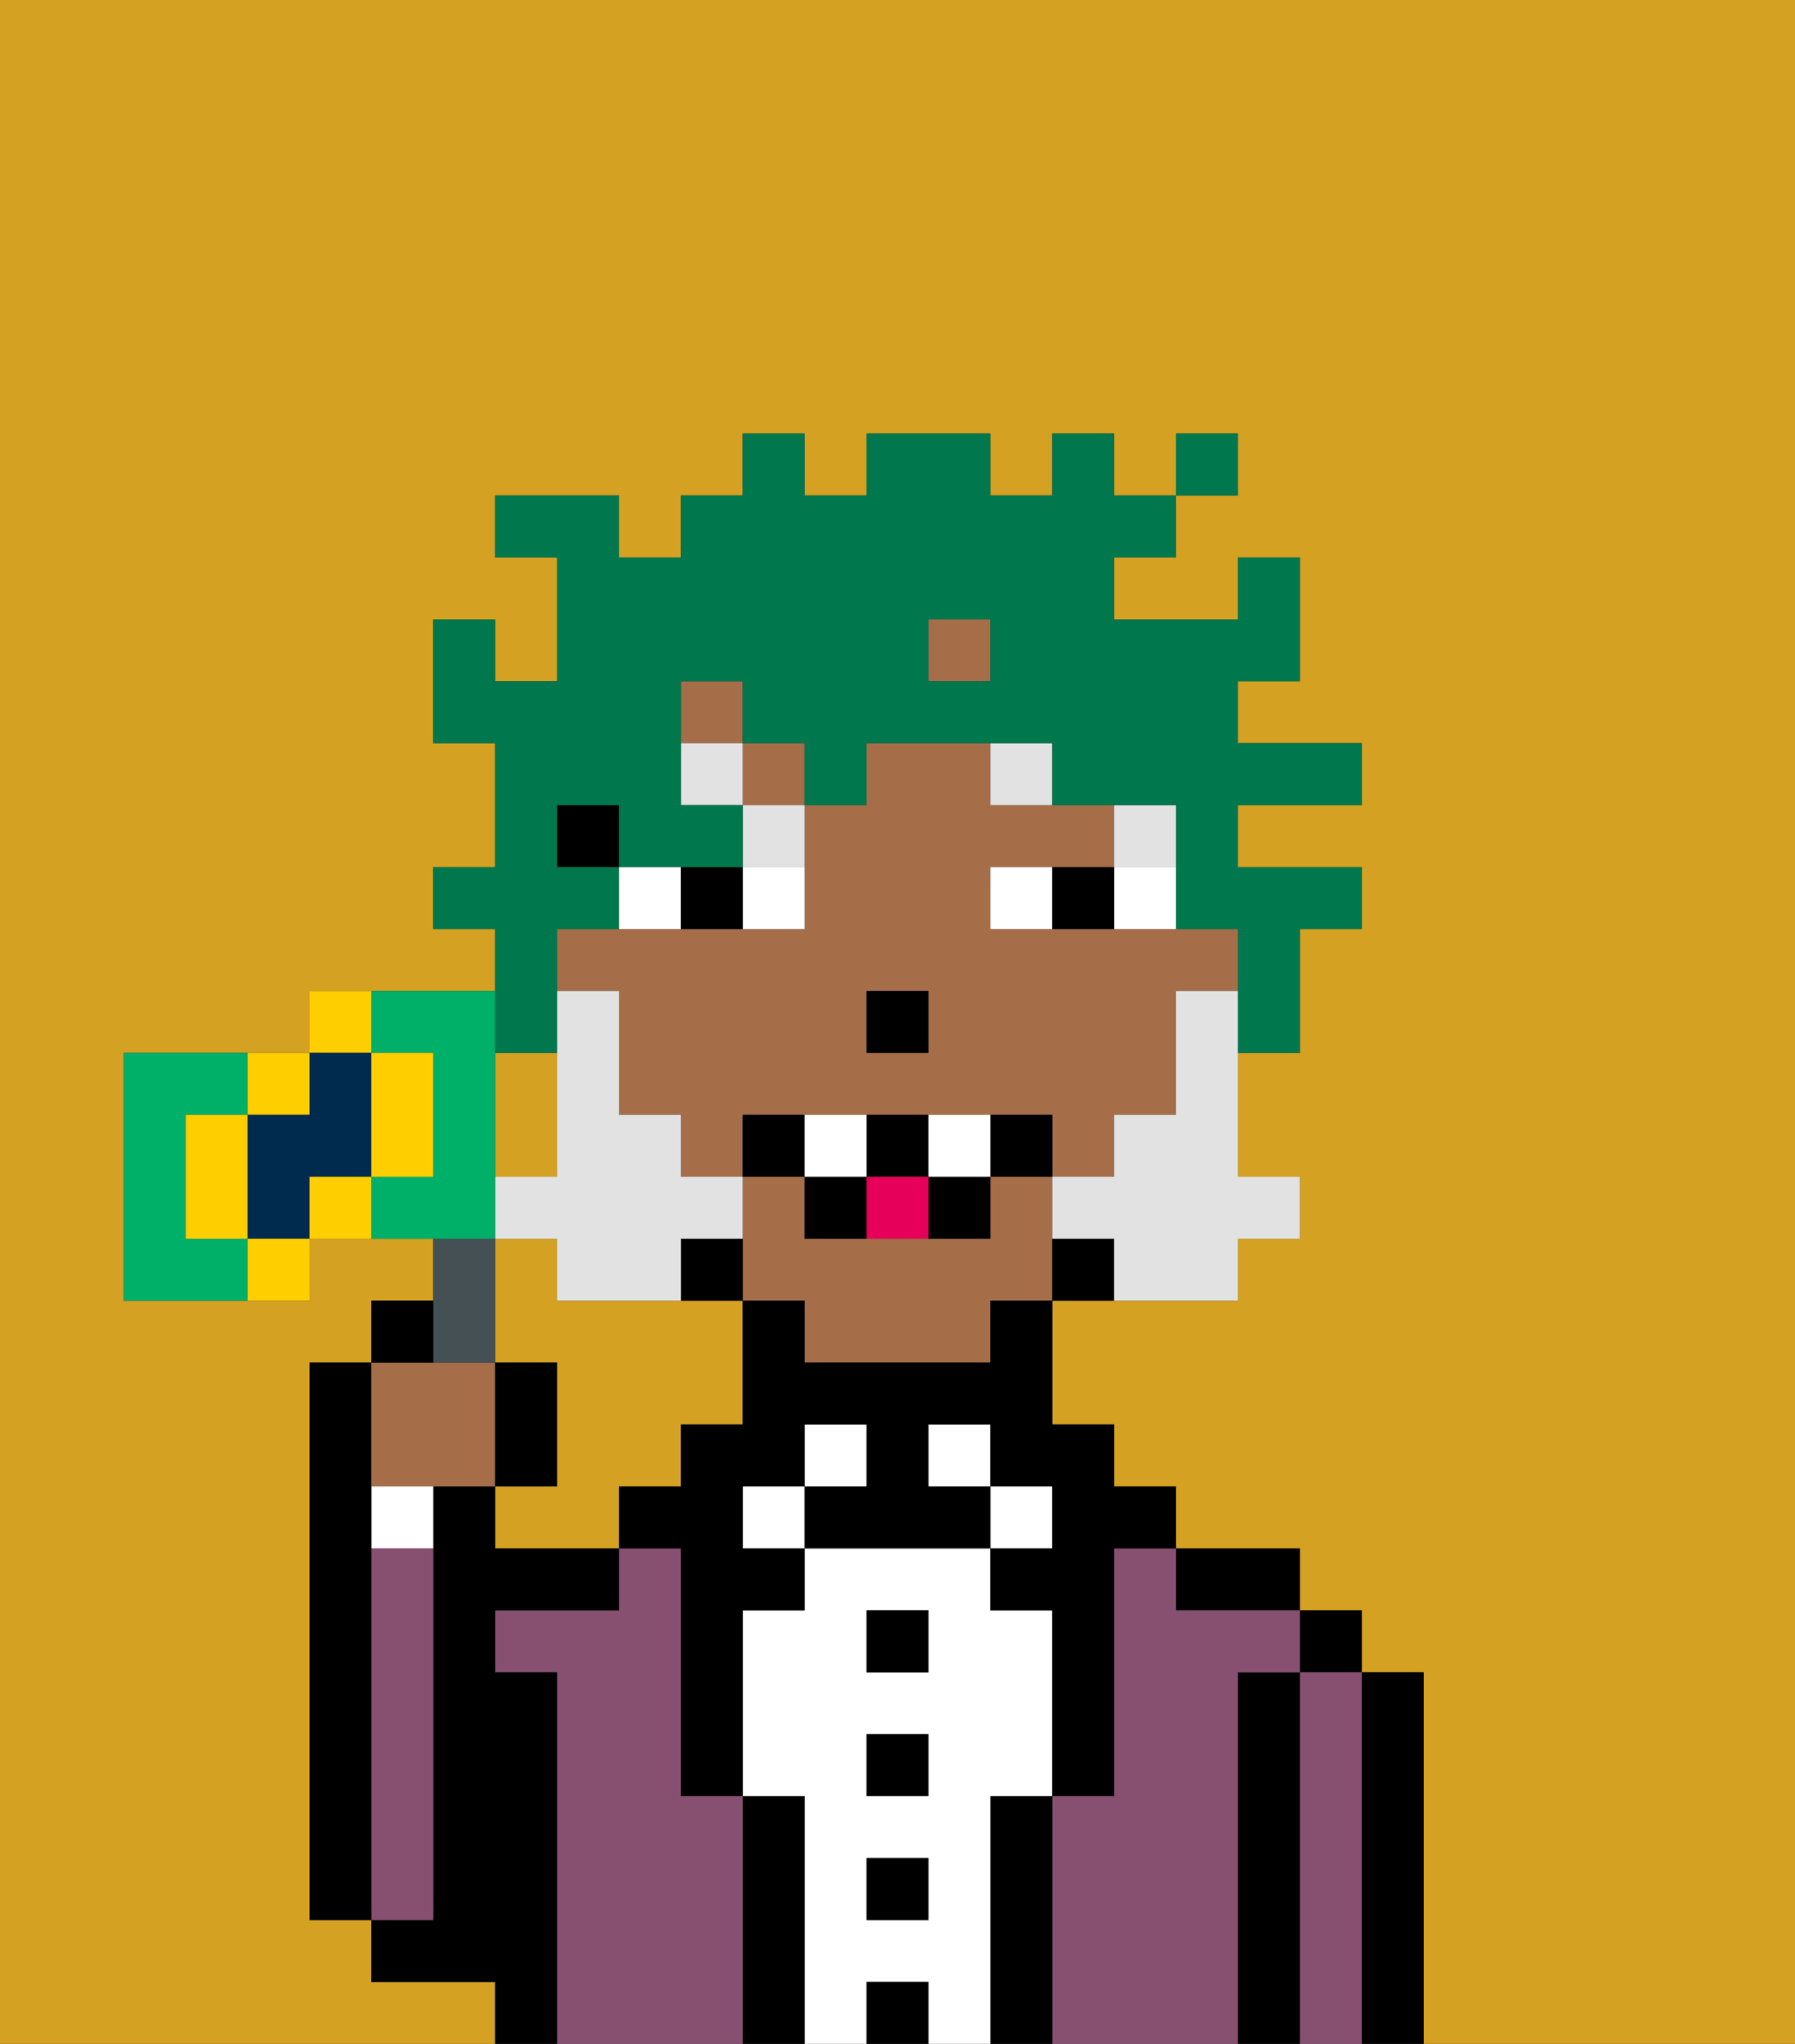 <svg xmlns="http://www.w3.org/2000/svg" viewBox="0 0 29 33"><rect x="0" y="0" width="29" height="33" fill="#333333" stroke="none"/><defs><style>polygon,rect,path{shape-rendering:crispedges;}.cb116-1{fill:#d4a122;}.cb116-2{fill:#000000;}.cb116-3{fill:#875070;}.cb116-4{fill:#ffffff;}.cb116-5{fill:#a56e49;}.cb116-6{fill:#e2e2e2;}.cb116-7{fill:#e2e2e2;}.cb116-8{fill:#e70059;}.cb116-9{fill:#00774c;}.cb116-10{fill:#455054;}.cb116-11{fill:#00af68;}.cb116-12{fill:#ffce00;}.cb116-13{fill:#002b4f;}</style></defs><path class="cb116-1" d="M9,18V17H8v2H9Z"/><path class="cb116-1" d="M11,24V23h1V21H9V20H8v2H9v2H8v1h2V24Z"/><path class="cb116-1" d="M0,33H8V32H6V31H5V22H6V21H7V20H5v1H2V17H5V16H8V15H7V14H8V12H7V10H8v1H9V9H8V8h2V9h1V8h1V7h1V8h1V7h2V8h1V7h1V8h1V7h1V8H19V9H18v1h2V9h1v2H20v1h2v1H20v1h2v1H21v2H20v2h1v1H20v1H17v2h1v1h1v1h2v1h1v1h1v6h6V0H0Z"/><path class="cb116-2" d="M23,27H22v6h1V27Z"/><rect class="cb116-2" x="21" y="26" width="1" height="1"/><path class="cb116-3" d="M22,27H21v6h1V27Z"/><path class="cb116-2" d="M21,27H20v6h1V27Z"/><path class="cb116-2" d="M20,26h1V25H19v1Z"/><path class="cb116-3" d="M20,27h1V26H19V25H18v4H17v4h3V27Z"/><rect class="cb116-4" x="16" y="24" width="1" height="1"/><path class="cb116-2" d="M17,29H16v4h1V29Z"/><rect class="cb116-4" x="15" y="23" width="1" height="1"/><path class="cb116-4" d="M16,29h1V26H16V25H13v1H12v3h1v4h1V32h1v1h1V29Zm-1,2H14V30h1Zm0-2H14V28h1Zm0-2H14V26h1Z"/><rect class="cb116-2" x="14" y="26" width="1" height="1"/><rect class="cb116-2" x="14" y="28" width="1" height="1"/><rect class="cb116-2" x="14" y="30" width="1" height="1"/><rect class="cb116-2" x="14" y="32" width="1" height="1"/><rect class="cb116-4" x="13" y="23" width="1" height="1"/><rect class="cb116-4" x="12" y="24" width="1" height="1"/><path class="cb116-2" d="M13,29H12v4h1V29Z"/><path class="cb116-3" d="M12,29H11V25H10v1H8v1H9v6h3V29Z"/><path class="cb116-2" d="M9,27H8V26h2V25H8V24H7v7H6v1H8v1H9V27Z"/><path class="cb116-4" d="M6,25H7V24H6Z"/><path class="cb116-3" d="M7,30V25H6v6H7Z"/><path class="cb116-2" d="M6,25V22H5v9H6V25Z"/><path class="cb116-5" d="M10,17v1h1v1h1V18h5v1h1V18h1V16h1V15H16V14h2V13H16V12H14v1H13v2H9v1h1Zm4-1h1v1H14Z"/><rect class="cb116-5" x="15" y="10" width="1" height="1"/><rect class="cb116-5" x="12" y="12" width="1" height="1"/><path class="cb116-5" d="M17,19H16v1H13V19H12v2h1v1h3V21h1V19Z"/><rect class="cb116-5" x="11" y="11" width="1" height="1"/><path class="cb116-2" d="M17,20v1h1V20Z"/><path class="cb116-2" d="M16,22H13V21H12v2H11v1H10v1h1v4h1V26h1V25H12V24h1V23h1v1H13v1h3V24H15V23h1v1h1v1H16v1h1v3h1V25h1V24H18V23H17V21H16Z"/><path class="cb116-2" d="M11,21h1V20H11Z"/><rect class="cb116-2" x="9" y="13" width="1" height="1"/><rect class="cb116-2" x="14" y="16" width="1" height="1"/><path class="cb116-4" d="M13,15V14H12v1Z"/><path class="cb116-4" d="M11,14H10v1h1Z"/><path class="cb116-4" d="M18,15h1V14H18Z"/><path class="cb116-4" d="M16,14v1h1V14Z"/><path class="cb116-2" d="M12,15V14H11v1Z"/><path class="cb116-2" d="M17,14v1h1V14Z"/><rect class="cb116-6" x="18" y="13" width="1" height="1"/><path class="cb116-6" d="M17,13V12H16v1Z"/><path class="cb116-6" d="M13,13H12v1h1Z"/><rect class="cb116-6" x="11" y="12" width="1" height="1"/><path class="cb116-7" d="M19,16v2H18v1H17v1h1v1h2V20h1V19H20V16Z"/><path class="cb116-7" d="M9,21h2V20h1V19H11V18H10V16H9v3H8v1H9Z"/><path class="cb116-2" d="M12,18v1h1V18Z"/><path class="cb116-2" d="M16,18v1h1V18Z"/><path class="cb116-2" d="M15,20h1V19H15Z"/><path class="cb116-2" d="M15,19V18H14v1Z"/><path class="cb116-2" d="M13,19v1h1V19Z"/><path class="cb116-4" d="M14,18H13v1h1Z"/><path class="cb116-4" d="M15,18v1h1V18Z"/><path class="cb116-8" d="M14,19v1h1V19Z"/><path class="cb116-9" d="M9,17V15h1V14H9V13h1v1h2V13H11V11h1v1h1v1h1V12h3v1h2v2h1v2h1V15h1V14H20V13h2V12H20V11h1V9H20v1H18V9h1V8H18V7H17V8H16V7H14V8H13V7H12V8H11V9H10V8H8V9H9v2H8V10H7v2H8v2H7v1H8v2Zm6-7h1v1H15Z"/><rect class="cb116-9" x="19" y="7" width="1" height="1"/><path class="cb116-5" d="M7,24H8V22H6v2Z"/><path class="cb116-10" d="M8,22V20H7v2Z"/><path class="cb116-11" d="M3,20V18H4V17H2v4H4V20Z"/><path class="cb116-11" d="M8,19V16H6v1H7v2H6v1H8Z"/><path class="cb116-2" d="M7,21H6v1H7Z"/><path class="cb116-2" d="M9,22H8v2H9Z"/><path class="cb116-12" d="M3,19v1H4V18H3Z"/><path class="cb116-12" d="M5,18V17H4v1Z"/><path class="cb116-12" d="M6,16H5v1H6Z"/><path class="cb116-13" d="M6,19V17H5v1H4v2H5V19Z"/><path class="cb116-12" d="M4,21H5V20H4Z"/><path class="cb116-12" d="M5,19v1H6V19Z"/><path class="cb116-12" d="M7,19V17H6v2Z"/></svg>